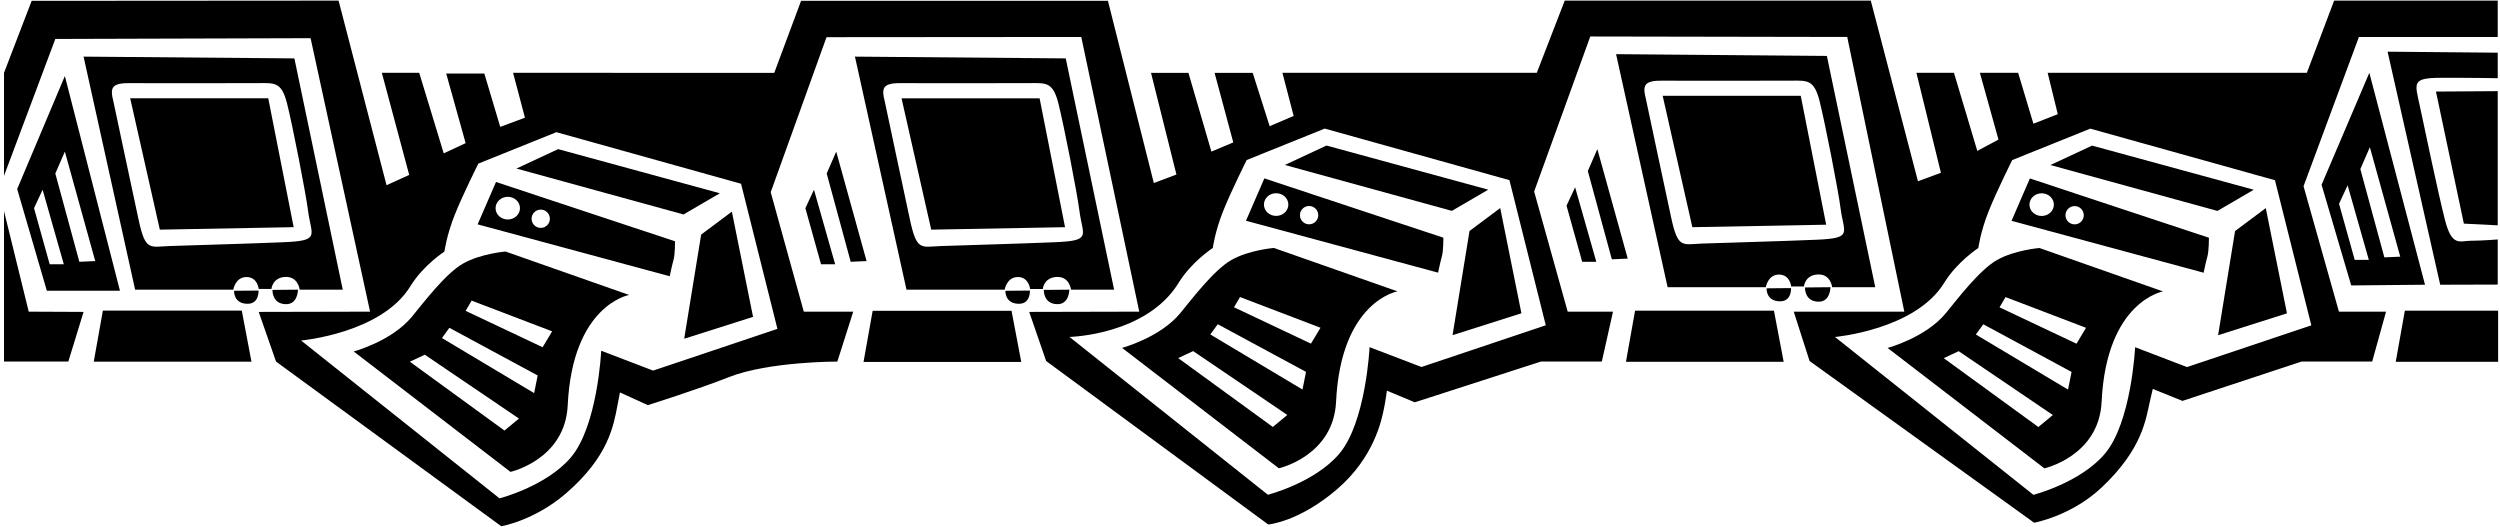 <?xml version="1.0" encoding="UTF-8"?>
<svg xmlns="http://www.w3.org/2000/svg" xmlns:xlink="http://www.w3.org/1999/xlink" width="531pt" height="112pt" viewBox="0 0 531 112" version="1.1">
<g id="surface1">
<path style=" stroke:none;fill-rule:nonzero;fill:rgb(0%,0%,0%);fill-opacity:1;" d="M 332.73 43.691 L 336.055 55.602 L 339.055 55.602 L 334.555 39.777 L 332.73 43.691 "/>
<path style=" stroke:none;fill-rule:nonzero;fill:rgb(0%,0%,0%);fill-opacity:1;" d="M 382.48 20.352 L 353.152 20.352 L 359.453 48.254 L 387.879 47.727 L 382.48 20.352 "/>
<path style=" stroke:none;fill-rule:nonzero;fill:rgb(0%,0%,0%);fill-opacity:1;" d="M 375.219 61.238 C 375.219 61.238 375.051 64 378.098 64 C 380.602 64 380.418 61.191 380.418 61.191 L 375.219 61.238 "/>
<path style=" stroke:none;fill-rule:nonzero;fill:rgb(0%,0%,0%);fill-opacity:1;" d="M 345.73 54.926 L 339.277 31.676 L 337.254 36.328 L 342.355 55.078 L 345.73 54.926 "/>
<path style=" stroke:none;fill-rule:nonzero;fill:rgb(0%,0%,0%);fill-opacity:1;" d="M 224.629 64.605 C 227.129 64.605 227.125 61.527 227.125 61.527 L 221.703 61.578 C 221.703 61.578 221.578 64.605 224.629 64.605 "/>
<path style=" stroke:none;fill-rule:nonzero;fill:rgb(0%,0%,0%);fill-opacity:1;" d="M 236.637 61.527 L 226.363 12.402 L 181.59 12.027 L 192.539 61.527 L 213.387 61.527 C 213.387 61.527 213.812 58.844 216.188 58.844 C 218.562 58.844 218.789 61.379 218.789 61.379 L 221.488 61.379 C 221.488 61.379 221.684 58.949 224.434 58.824 C 227.184 58.699 227.488 61.527 227.488 61.527 Z M 224.125 51.445 C 216.25 51.781 204.266 52.094 199.938 52.258 C 195.613 52.418 194.738 53.406 193.285 46.719 C 191.836 40.035 187.949 21.648 187.949 21.648 C 187.172 18.613 187.438 17.59 191.688 17.652 C 195.938 17.715 216.797 17.652 218.812 17.652 C 222.09 17.652 223.633 17.34 224.801 21.957 C 225.969 26.57 228.785 40.969 229.27 44.773 C 229.953 50.098 232 51.109 224.125 51.445 "/>
<path style=" stroke:none;fill-rule:nonzero;fill:rgb(0%,0%,0%);fill-opacity:1;" d="M 347.289 65.992 L 345.352 76.852 L 378.852 76.852 L 376.789 65.992 L 347.289 65.992 "/>
<path style=" stroke:none;fill-rule:nonzero;fill:rgb(0%,0%,0%);fill-opacity:1;" d="M 218.75 61.715 L 213.551 61.766 C 213.551 61.766 213.383 64.523 216.434 64.523 C 218.934 64.523 218.75 61.715 218.75 61.715 "/>
<path style=" stroke:none;fill-rule:nonzero;fill:rgb(0%,0%,0%);fill-opacity:1;" d="M 98.359 55.977 C 94.609 58.102 89.859 64.406 87.484 67.281 C 83.172 72.5 75.125 74.652 75.125 74.652 L 108.426 100.227 C 108.426 100.227 120.031 97.625 120.582 86.098 C 121.602 64.715 133.625 62.652 133.625 62.652 L 107.375 53.426 C 107.375 53.426 102.109 53.852 98.359 55.977 Z M 107.148 91.449 L 87.051 76.824 L 90.227 75.34 L 110.227 88.902 Z M 113.449 83.5 L 93.875 71.801 L 95.449 69.625 L 114.199 79.75 Z M 115.25 73.75 L 98.902 66.027 L 100.176 63.852 L 117.273 70.375 L 115.25 73.75 "/>
<path style=" stroke:none;fill-rule:nonzero;fill:rgb(0%,0%,0%);fill-opacity:1;" d="M 386.102 58.297 C 388.852 58.172 389.152 61.004 389.152 61.004 L 398.305 61.004 L 388.027 11.879 L 343.254 11.504 L 354.203 61.004 L 375.055 61.004 C 375.055 61.004 375.48 58.32 377.855 58.32 C 380.23 58.32 380.453 60.852 380.453 60.852 L 383.152 60.852 C 383.152 60.852 383.352 58.422 386.102 58.297 Z M 361.605 51.73 C 357.281 51.895 356.402 52.879 354.953 46.195 C 353.504 39.512 349.613 21.125 349.613 21.125 C 348.84 18.086 349.105 17.066 353.355 17.129 C 357.605 17.191 378.465 17.129 380.48 17.129 C 383.754 17.129 385.301 16.812 386.469 21.43 C 387.637 26.047 390.449 40.441 390.938 44.246 C 391.621 49.57 393.664 50.586 385.793 50.922 C 377.918 51.258 365.93 51.57 361.605 51.73 "/>
<path style=" stroke:none;fill-rule:nonzero;fill:rgb(0%,0%,0%);fill-opacity:1;" d="M 386.293 64.082 C 388.793 64.082 388.793 61.004 388.793 61.004 L 383.371 61.055 C 383.371 61.055 383.242 64.082 386.293 64.082 "/>
<path style=" stroke:none;fill-rule:nonzero;fill:rgb(0%,0%,0%);fill-opacity:1;" d="M 27.652 20.875 L 33.949 48.777 L 62.375 48.25 L 56.977 20.875 L 27.652 20.875 "/>
<path style=" stroke:none;fill-rule:nonzero;fill:rgb(0%,0%,0%);fill-opacity:1;" d="M 72.801 61.527 L 62.527 12.402 L 17.75 12.027 L 28.699 61.527 L 49.551 61.527 C 49.551 61.527 49.977 58.844 52.352 58.844 C 54.727 58.844 54.949 61.375 54.949 61.375 L 57.652 61.375 C 57.652 61.375 57.848 58.945 60.598 58.82 C 63.348 58.695 63.652 61.527 63.652 61.527 Z M 60.289 51.445 C 52.414 51.781 40.426 52.094 36.102 52.254 C 31.777 52.418 30.902 53.402 29.449 46.719 C 28 40.035 24.109 21.648 24.109 21.648 C 23.336 18.609 23.602 17.59 27.852 17.652 C 32.102 17.715 52.961 17.652 54.977 17.652 C 58.25 17.652 59.793 17.336 60.965 21.953 C 62.133 26.57 64.945 40.965 65.434 44.773 C 66.117 50.094 68.16 51.105 60.289 51.445 "/>
<path style=" stroke:none;fill-rule:nonzero;fill:rgb(0%,0%,0%);fill-opacity:1;" d="M 0.852 44.84 L 0.852 76.797 L 14.512 76.797 L 17.75 66.25 L 6.102 66.195 L 0.852 44.84 "/>
<path style=" stroke:none;fill-rule:nonzero;fill:rgb(0%,0%,0%);fill-opacity:1;" d="M 60.789 64.605 C 63.289 64.605 63.289 61.527 63.289 61.527 L 57.867 61.578 C 57.867 61.578 57.738 64.605 60.789 64.605 "/>
<path style=" stroke:none;fill-rule:nonzero;fill:rgb(0%,0%,0%);fill-opacity:1;" d="M 171.062 44.215 L 174.387 56.129 L 177.387 56.129 L 172.887 40.301 L 171.062 44.215 "/>
<path style=" stroke:none;fill-rule:nonzero;fill:rgb(0%,0%,0%);fill-opacity:1;" d="M 191.488 20.879 L 197.789 48.777 L 226.215 48.254 L 220.812 20.879 L 191.488 20.879 "/>
<path style=" stroke:none;fill-rule:nonzero;fill:rgb(0%,0%,0%);fill-opacity:1;" d="M 184.062 55.453 L 177.613 32.203 L 175.59 36.852 L 180.688 55.602 L 184.062 55.453 "/>
<path style=" stroke:none;fill-rule:nonzero;fill:rgb(0%,0%,0%);fill-opacity:1;" d="M 185.352 66.016 L 183.414 76.875 L 216.914 76.875 L 214.852 66.016 L 185.352 66.016 "/>
<path style=" stroke:none;fill-rule:nonzero;fill:rgb(0%,0%,0%);fill-opacity:1;" d="M 21.852 65.965 L 19.914 76.82 L 53.414 76.82 L 51.352 65.965 L 21.852 65.965 "/>
<path style=" stroke:none;fill-rule:nonzero;fill:rgb(0%,0%,0%);fill-opacity:1;" d="M 3.648 40.152 L 9.949 61.75 L 25.477 61.75 L 13.777 16.152 Z M 10.551 56.125 L 7.227 44.215 L 9.051 40.301 L 13.551 56.125 Z M 16.852 55.602 L 11.75 36.852 L 13.777 32.199 L 20.227 55.449 L 16.852 55.602 "/>
<path style=" stroke:none;fill-rule:nonzero;fill:rgb(0%,0%,0%);fill-opacity:1;" d="M 49.715 61.762 C 49.715 61.762 49.547 64.523 52.594 64.523 C 55.094 64.523 54.914 61.715 54.914 61.715 L 49.715 61.762 "/>
<path style=" stroke:none;fill-rule:nonzero;fill:rgb(0%,0%,0%);fill-opacity:1;" d="M 444.352 30.926 L 435.5 35.051 L 470.977 44.801 L 478.699 40.301 L 444.352 30.926 "/>
<path style=" stroke:none;fill-rule:nonzero;fill:rgb(0%,0%,0%);fill-opacity:1;" d="M 474.727 49.074 L 471.125 71.199 L 485.75 66.551 L 481.25 44.199 L 474.727 49.074 "/>
<path style=" stroke:none;fill-rule:nonzero;fill:rgb(0%,0%,0%);fill-opacity:1;" d="M 424.156 55.227 C 420.406 57.352 415.656 63.656 413.281 66.531 C 408.973 71.75 400.926 73.902 400.926 73.902 L 434.227 99.477 C 434.227 99.477 445.832 96.875 446.383 85.348 C 447.398 63.965 459.426 61.902 459.426 61.902 L 433.176 52.676 C 433.176 52.676 427.906 53.102 424.156 55.227 Z M 432.949 90.699 L 412.852 76.074 L 416.023 74.59 L 436.023 88.152 Z M 439.25 82.75 L 419.676 71.051 L 421.25 68.875 L 440 79 Z M 441.051 73 L 424.699 65.277 L 425.977 63.102 L 443.074 69.625 L 441.051 73 "/>
<path style=" stroke:none;fill-rule:nonzero;fill:rgb(0%,0%,0%);fill-opacity:1;" d="M 493.102 39.25 L 499.398 60.625 L 515.074 60.477 L 503.246 15.465 Z M 500.137 55.191 L 496.812 43.277 L 498.637 39.363 L 503.137 55.191 Z M 509.812 54.516 L 506.438 54.664 L 501.336 35.914 L 503.359 31.266 L 509.812 54.516 "/>
<path style=" stroke:none;fill-rule:nonzero;fill:rgb(0%,0%,0%);fill-opacity:1;" d="M 489.273 39.551 L 501.035 7.852 L 530.516 7.852 L 530.516 0.129 L 495.77 0.129 L 489.977 15.465 L 434.922 15.465 L 437.074 24.25 L 431.898 26.277 L 428.652 15.465 L 420.527 15.465 L 424.477 29.652 L 419.977 32.051 L 415.02 15.465 L 407.047 15.465 L 412.25 36.699 L 407.375 38.5 L 397.352 0.129 L 332.352 0.129 L 326.414 15.465 L 272.387 15.465 L 274.773 24.625 L 269.676 26.801 L 266.074 15.477 L 257.977 15.477 L 261.949 30.25 L 257.301 32.199 L 252.426 15.477 L 244.477 15.477 L 249.875 37.074 L 245.074 38.875 L 235.324 0.176 L 170.148 0.176 L 164.449 15.477 L 108.977 15.465 L 111.5 25 L 106.25 26.949 L 102.875 15.625 L 94.777 15.625 L 98.902 30.402 L 94.25 32.574 L 89.039 15.465 L 81.102 15.465 L 86.914 37.152 L 82.102 39.34 L 71.914 0.129 L 6.727 0.176 L 0.852 15.465 L 0.852 37.34 L 11.75 8.273 L 65.969 8.109 L 78.602 66.195 L 54.949 66.25 L 58.629 76.797 L 106.477 111.777 C 106.477 111.777 113.578 110.574 120.328 104.699 C 129.234 96.945 130.309 90.492 131.164 86.027 C 131.676 83.352 131.676 83.352 131.676 83.352 L 137.602 86.051 C 137.602 86.051 147.98 82.797 154.797 80.109 C 163.266 76.766 177.852 76.797 177.852 76.797 L 181.227 66.195 L 170.727 66.195 L 163.699 40.824 L 175.551 7.898 L 229.664 7.852 L 241.977 66.195 L 218.602 66.25 L 222.199 76.676 L 269.375 111.402 C 269.375 111.402 275.824 110.879 283.887 104.004 C 291.949 97.129 293.461 89.023 293.875 87.156 C 294.289 85.289 294.574 82.977 294.574 82.977 L 300.5 85.449 L 327.289 76.797 L 340.227 76.797 L 342.602 66.195 L 332.977 66.195 L 325.852 40.676 L 337.773 7.75 L 392.352 7.852 L 404.477 66.195 L 380.992 66.195 L 384.352 76.676 L 432.051 111.027 C 432.051 111.027 439.938 109.617 446.375 103.555 C 455.105 95.332 455.77 89.012 456.676 85.09 C 457.164 82.965 457.25 82.602 457.25 82.602 L 463.551 85.152 L 488.852 76.797 L 503.852 76.797 L 506.797 66.195 L 496.789 66.195 Z M 165.125 69.852 L 138.727 78.715 L 127.699 74.5 C 127.699 74.5 126.938 90.52 121.215 97.199 C 115.965 103.324 106.102 105.852 106.102 105.852 L 63.949 72.324 C 63.949 72.324 81.02 70.816 87.152 60.812 C 89.902 56.332 94.402 53.426 94.402 53.426 C 94.402 53.426 94.852 49.965 96.602 45.59 C 98.352 41.215 101.602 34.75 101.602 34.75 L 118.176 28.074 L 157.398 39.027 Z M 328.324 69.09 L 301.926 77.949 L 290.898 73.738 C 290.898 73.738 290.137 89.758 284.414 96.434 C 279.164 102.562 269.301 105.086 269.301 105.086 L 227.152 71.562 C 227.152 71.562 243.504 71.223 250.355 60.051 C 253.102 55.57 257.602 52.664 257.602 52.664 C 257.602 52.664 258.051 49.199 259.801 44.824 C 261.551 40.449 264.801 33.988 264.801 33.988 L 281.375 27.312 L 320.602 38.262 Z M 464.523 77.965 L 453.5 73.75 C 453.5 73.75 452.734 89.77 447.012 96.449 C 441.762 102.574 431.898 105.102 431.898 105.102 L 389.75 71.574 C 389.75 71.574 406.82 70.066 412.953 60.062 C 415.703 55.582 420.199 52.676 420.199 52.676 C 420.199 52.676 420.648 49.215 422.398 44.84 C 424.148 40.465 427.398 34 427.398 34 L 443.977 27.324 L 483.199 38.277 L 490.926 69.102 L 464.523 77.965 "/>
<path style=" stroke:none;fill-rule:nonzero;fill:rgb(0%,0%,0%);fill-opacity:1;" d="M 510.789 65.992 L 508.852 76.852 L 530.602 76.852 L 530.602 65.992 L 510.789 65.992 "/>
<path style=" stroke:none;fill-rule:nonzero;fill:rgb(0%,0%,0%);fill-opacity:1;" d="M 530.516 11.191 L 507.125 10.977 L 518.301 60.477 L 530.516 60.441 L 530.516 50.859 C 530.516 50.859 527.246 51.129 524.828 51.137 C 522.414 51.148 520.781 52.52 519.281 46.602 C 517.781 40.684 514.988 27.246 513.953 22.434 C 512.922 17.621 512.184 16.547 518.414 16.527 C 524.641 16.504 530.516 16.609 530.516 16.609 L 530.516 11.191 "/>
<path style=" stroke:none;fill-rule:nonzero;fill:rgb(0%,0%,0%);fill-opacity:1;" d="M 523.324 47.5 L 530.516 47.859 L 530.516 19.359 L 517.398 19.449 L 523.324 47.5 "/>
<path style=" stroke:none;fill-rule:nonzero;fill:rgb(0%,0%,0%);fill-opacity:1;" d="M 431.148 37.902 L 427.25 46.902 L 468.051 57.926 C 468.051 57.926 468.52 55.648 468.855 54.469 C 469.188 53.285 469.176 50.5 469.176 50.5 Z M 433.648 45.871 C 432.219 45.871 431.059 44.793 431.059 43.465 C 431.059 42.133 432.219 41.055 433.648 41.055 C 435.082 41.055 436.242 42.133 436.242 43.465 C 436.242 44.793 435.082 45.871 433.648 45.871 Z M 440.648 47.656 C 439.578 47.656 438.707 46.785 438.707 45.715 C 438.707 44.641 439.578 43.77 440.648 43.77 C 441.723 43.77 442.594 44.641 442.594 45.715 C 442.594 46.785 441.723 47.656 440.648 47.656 "/>
<path style=" stroke:none;fill-rule:nonzero;fill:rgb(0%,0%,0%);fill-opacity:1;" d="M 105.352 38.652 L 101.449 47.652 L 142.25 58.676 C 142.25 58.676 142.719 56.398 143.055 55.219 C 143.391 54.035 143.375 51.25 143.375 51.25 Z M 107.852 46.621 C 106.418 46.621 105.258 45.543 105.258 44.215 C 105.258 42.883 106.418 41.805 107.852 41.805 C 109.281 41.805 110.441 42.883 110.441 44.215 C 110.441 45.543 109.281 46.621 107.852 46.621 Z M 114.852 48.406 C 113.777 48.406 112.906 47.535 112.906 46.465 C 112.906 45.391 113.777 44.52 114.852 44.52 C 115.926 44.52 116.797 45.391 116.797 46.465 C 116.797 47.535 115.926 48.406 114.852 48.406 "/>
<path style=" stroke:none;fill-rule:nonzero;fill:rgb(0%,0%,0%);fill-opacity:1;" d="M 148.926 49.824 L 145.324 71.949 L 159.949 67.301 L 155.449 44.949 L 148.926 49.824 "/>
<path style=" stroke:none;fill-rule:nonzero;fill:rgb(0%,0%,0%);fill-opacity:1;" d="M 118.551 31.676 L 109.699 35.801 L 145.176 45.551 L 152.898 41.051 L 118.551 31.676 "/>
<path style=" stroke:none;fill-rule:nonzero;fill:rgb(0%,0%,0%);fill-opacity:1;" d="M 312.125 49.062 L 308.523 71.188 L 323.148 66.539 L 318.648 44.188 L 312.125 49.062 "/>
<path style=" stroke:none;fill-rule:nonzero;fill:rgb(0%,0%,0%);fill-opacity:1;" d="M 281.75 30.914 L 272.898 35.039 L 308.375 44.789 L 316.102 40.289 L 281.75 30.914 "/>
<path style=" stroke:none;fill-rule:nonzero;fill:rgb(0%,0%,0%);fill-opacity:1;" d="M 261.559 55.215 C 257.809 57.34 253.059 63.645 250.684 66.52 C 246.375 71.738 238.324 73.887 238.324 73.887 L 271.625 99.465 C 271.625 99.465 283.23 96.863 283.781 85.336 C 284.801 63.949 296.824 61.887 296.824 61.887 L 270.574 52.664 C 270.574 52.664 265.309 53.09 261.559 55.215 Z M 270.352 90.688 L 250.25 76.062 L 253.426 74.574 L 273.426 88.137 Z M 276.648 82.738 L 257.074 71.039 L 258.652 68.863 L 277.398 78.988 Z M 278.449 72.988 L 262.102 65.262 L 263.375 63.09 L 280.477 69.613 L 278.449 72.988 "/>
<path style=" stroke:none;fill-rule:nonzero;fill:rgb(0%,0%,0%);fill-opacity:1;" d="M 268.551 37.887 L 264.648 46.887 L 305.449 57.914 C 305.449 57.914 305.922 55.637 306.254 54.453 C 306.59 53.273 306.574 50.488 306.574 50.488 Z M 271.051 45.859 C 269.617 45.859 268.461 44.781 268.461 43.449 C 268.461 42.121 269.617 41.039 271.051 41.039 C 272.48 41.039 273.645 42.121 273.645 43.449 C 273.645 44.781 272.48 45.859 271.051 45.859 Z M 278.051 47.645 C 276.977 47.645 276.105 46.773 276.105 45.699 C 276.105 44.625 276.977 43.754 278.051 43.754 C 279.125 43.754 279.996 44.625 279.996 45.699 C 279.996 46.773 279.125 47.645 278.051 47.645 "/>
</g>
</svg>
